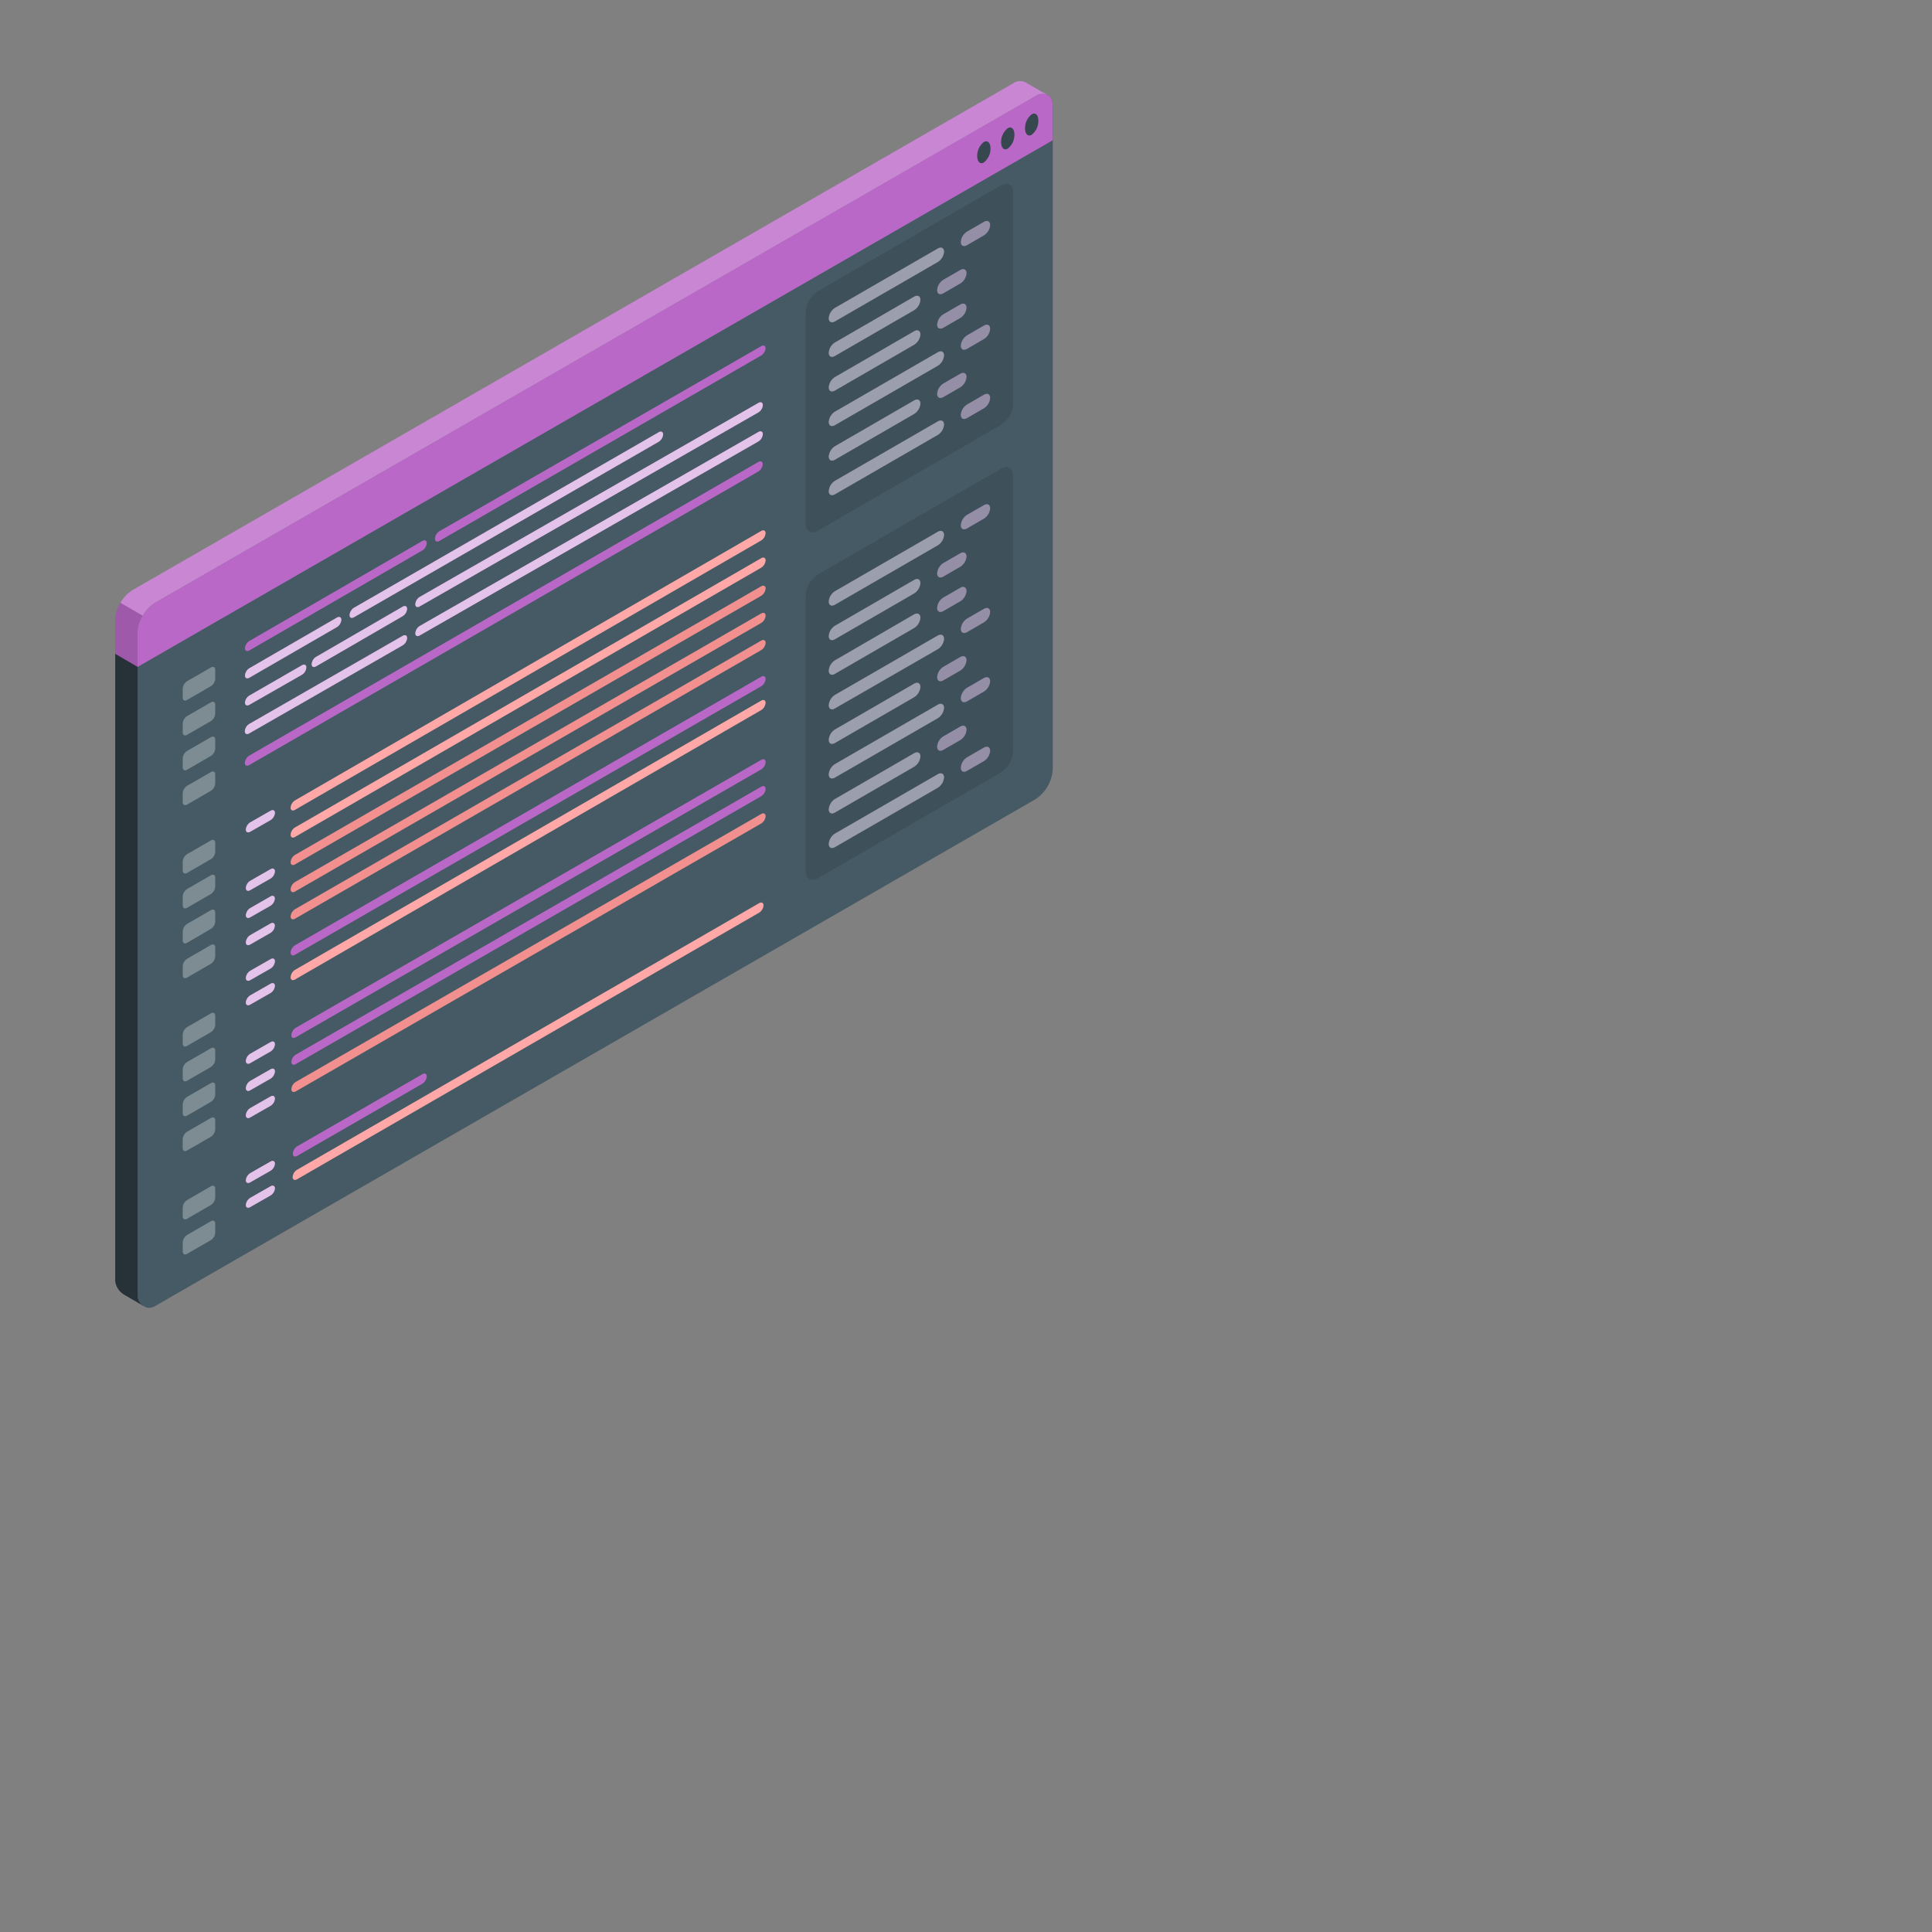 <svg id="Code_Window" data-name="Code Window" xmlns="http://www.w3.org/2000/svg" viewBox="0 0 500 500"><rect x="0" y="0" width="500" height="500" fill="#808080" stroke="none"/><defs><style>.cls-1{fill:#455a64;}.cls-2{fill:#ba68c8;}.cls-3{opacity:0.2;}.cls-10,.cls-11,.cls-4{fill:#fff;}.cls-5{opacity:0.15;}.cls-6{fill:#37474f;}.cls-7{fill:#263238;}.cls-8{opacity:0.5;}.cls-10,.cls-9{opacity:0.6;}.cls-11{opacity:0.8;}.cls-12{fill:#ffa8a7;}.cls-13{fill:#f28f8f;}</style></defs><title>Mesa de trabajo 1</title><g id="Window"><g id="Window-2" data-name="Window"><path class="cls-1" d="M272.44,26.92a1.75,1.75,0,0,0-.08-.41s0-.06,0-.09a2.24,2.24,0,0,0-.1-.41,2.18,2.18,0,0,0-.27-.58.83.83,0,0,0-.15-.23.7.7,0,0,0-.13-.17,1.65,1.65,0,0,0-.3-.29l0,0a1.9,1.9,0,0,0-.39-.23,3.29,3.29,0,0,0-3,.39L40.1,156c-2.5,1.44-4.53,5-4.53,10V335.28A3.07,3.07,0,0,0,37.2,338l.19.13.24.13a1.64,1.64,0,0,0,.39.14,2.79,2.79,0,0,0,.58.07,2.92,2.92,0,0,0,1.5-.43l.12-.07h0l4.32-2.5,223.39-128.6a10,10,0,0,0,4.53-7.84V27.49C272.47,27.29,272.45,27.1,272.44,26.92Z"/><path class="cls-2" d="M271,24.48a3.29,3.29,0,0,0-3,.39L40.1,156a10,10,0,0,0-4.53,7.85v8.78l-5.78-3.39v-8.68a10,10,0,0,1,4.51-7.83L262.16,21.6a3.15,3.15,0,0,1,3.28-.27C266.26,21.82,270,24,271,24.48Z"/><path class="cls-2" d="M272.46,27.46c0-2.86-2-4-4.52-2.58L40.1,156a10,10,0,0,0-4.53,7.83v8.79L272.46,36.29Z"/><g class="cls-3"><path class="cls-4" d="M267.93,24.87,40.1,156a9.31,9.31,0,0,0-3.19,3.36L31.16,156a9,9,0,0,1,3.15-3.3L262.15,21.6a3.17,3.17,0,0,1,3.29-.27c.81.5,4.57,2.63,5.53,3.15A3.29,3.29,0,0,0,267.93,24.87Z"/></g><path class="cls-5" d="M29.78,169.22v-8.7A9.34,9.34,0,0,1,31.16,156l5.77,3.32a9.14,9.14,0,0,0-1.36,4.5v8.78Z"/><path class="cls-6" d="M254.62,36.75a4.54,4.54,0,0,0-1.72,3.64c0,1.47.77,2.21,1.72,1.66a4.54,4.54,0,0,0,1.72-3.64C256.34,36.94,255.57,36.2,254.62,36.75Z"/><path class="cls-6" d="M260.81,33.17a4.54,4.54,0,0,0-1.72,3.64c0,1.46.77,2.21,1.72,1.66a4.54,4.54,0,0,0,1.72-3.64C262.53,33.36,261.76,32.62,260.81,33.17Z"/><path class="cls-6" d="M267,29.59a4.54,4.54,0,0,0-1.72,3.64c0,1.46.77,2.2,1.72,1.66a4.55,4.55,0,0,0,1.72-3.65C268.72,29.78,268,29,267,29.59Z"/><path class="cls-7" d="M37.19,338l-.23-.13-4.77-2.77a4.81,4.81,0,0,1-2.37-3.5,5.12,5.12,0,0,1,0-.67V169.2l5.79,3.39V335.27a3,3,0,0,0,1.4,2.57,1,1,0,0,0,.15.1l0,0Z"/></g><g id="Code" class="cls-8"><g class="cls-9"><path class="cls-4" d="M48.41,265.82l6.17-3.56c.62-.36,1.12-.07,1.12.65v2.27a2.48,2.48,0,0,1-1.12,1.94l-6.17,3.56c-.62.36-1.12.07-1.12-.65v-2.27A2.48,2.48,0,0,1,48.41,265.82Z"/><path class="cls-4" d="M48.41,274.85l6.17-3.56c.62-.36,1.12-.07,1.12.64v2.27a2.48,2.48,0,0,1-1.12,1.94l-6.17,3.56c-.62.36-1.12.07-1.12-.64v-2.27A2.45,2.45,0,0,1,48.41,274.85Z"/><path class="cls-4" d="M48.41,283.87l6.17-3.56c.62-.36,1.12-.07,1.12.65v2.26a2.45,2.45,0,0,1-1.12,1.94l-6.17,3.57c-.62.35-1.12.06-1.12-.65v-2.27A2.48,2.48,0,0,1,48.41,283.87Z"/><path class="cls-4" d="M48.41,292.89l6.17-3.56c.62-.35,1.12-.06,1.12.65v2.27a2.48,2.48,0,0,1-1.12,1.94l-6.17,3.56c-.62.36-1.12.07-1.12-.65v-2.26A2.49,2.49,0,0,1,48.41,292.89Z"/></g><g class="cls-9"><path class="cls-4" d="M48.41,221.06l6.17-3.56c.62-.36,1.12-.07,1.12.65v2.26a2.45,2.45,0,0,1-1.12,1.94l-6.17,3.57c-.62.35-1.12.06-1.12-.65V223A2.48,2.48,0,0,1,48.41,221.06Z"/><path class="cls-4" d="M48.41,230.08l6.17-3.56c.62-.35,1.12-.06,1.12.65v2.27a2.48,2.48,0,0,1-1.12,1.94l-6.17,3.56c-.62.36-1.12.07-1.12-.65V232A2.49,2.49,0,0,1,48.41,230.08Z"/><path class="cls-4" d="M48.41,239.11l6.17-3.56c.62-.36,1.12-.07,1.12.64v2.27a2.45,2.45,0,0,1-1.12,1.94L48.41,244c-.62.36-1.12.07-1.12-.64v-2.27A2.47,2.47,0,0,1,48.41,239.11Z"/><path class="cls-4" d="M48.41,248.13l6.17-3.56c.62-.36,1.12-.07,1.12.65v2.27a2.48,2.48,0,0,1-1.12,1.94L48.41,253c-.62.35-1.12.07-1.12-.65v-2.27A2.48,2.48,0,0,1,48.41,248.13Z"/><path class="cls-4" d="M48.41,310.59,54.58,307c.62-.35,1.12-.06,1.12.65v2.27a2.48,2.48,0,0,1-1.12,1.94l-6.17,3.56c-.62.36-1.12.07-1.12-.65v-2.26A2.45,2.45,0,0,1,48.41,310.59Z"/><path class="cls-4" d="M48.41,319.61l6.17-3.56c.62-.36,1.12-.07,1.12.64V319a2.45,2.45,0,0,1-1.12,1.94l-6.17,3.56c-.62.36-1.12.07-1.12-.64v-2.27A2.48,2.48,0,0,1,48.41,319.61Z"/></g><g class="cls-9"><path class="cls-4" d="M48.41,176.3l6.17-3.56c.62-.36,1.12-.07,1.12.64v2.27a2.47,2.47,0,0,1-1.12,1.94l-6.17,3.56c-.62.36-1.12.07-1.12-.64v-2.27A2.47,2.47,0,0,1,48.41,176.3Z"/><path class="cls-4" d="M48.41,185.32l6.17-3.56c.62-.36,1.12-.07,1.12.65v2.27a2.48,2.48,0,0,1-1.12,1.94l-6.17,3.56c-.62.35-1.12.06-1.12-.65v-2.27A2.48,2.48,0,0,1,48.41,185.32Z"/><path class="cls-4" d="M48.41,194.35l6.17-3.57c.62-.35,1.12-.06,1.12.65v2.27a2.48,2.48,0,0,1-1.12,1.94l-6.17,3.56c-.62.36-1.12.07-1.12-.65v-2.26A2.45,2.45,0,0,1,48.41,194.35Z"/><path class="cls-4" d="M48.41,203.37l6.17-3.56c.62-.36,1.12-.07,1.12.65v2.26a2.45,2.45,0,0,1-1.12,1.94l-6.17,3.57c-.62.35-1.12.06-1.12-.65v-2.27A2.48,2.48,0,0,1,48.41,203.37Z"/></g><path class="cls-6" d="M259,121.32,211.7,148.64a7,7,0,0,0-3.18,5.51v71.27c0,2,1.43,2.85,3.18,1.84L259,199.93a7,7,0,0,0,3.18-5.5V123.15C262.2,121.13,260.78,120.3,259,121.32Z"/><path class="cls-2" d="M254.63,175.48,250.28,178a3.46,3.46,0,0,0-1.61,2.67c0,1,.72,1.33,1.61.82l4.35-2.52a3.44,3.44,0,0,0,1.61-2.67C256.24,175.34,255.52,175,254.63,175.48Z"/><path class="cls-10" d="M254.63,175.48,250.28,178a3.46,3.46,0,0,0-1.61,2.67c0,1,.72,1.33,1.61.82l4.35-2.52a3.44,3.44,0,0,0,1.61-2.67C256.24,175.34,255.52,175,254.63,175.48Z"/><path class="cls-2" d="M254.63,130.74l-4.35,2.51a3.46,3.46,0,0,0-1.61,2.68c0,1,.72,1.32,1.61.81l4.35-2.52a3.44,3.44,0,0,0,1.61-2.67C256.24,130.59,255.52,130.22,254.63,130.74Z"/><path class="cls-10" d="M254.63,130.74l-4.35,2.51a3.46,3.46,0,0,0-1.61,2.68c0,1,.72,1.32,1.61.81l4.35-2.52a3.44,3.44,0,0,0,1.61-2.67C256.24,130.59,255.52,130.22,254.63,130.74Z"/><path class="cls-2" d="M248.51,143.2l-4.36,2.52a3.44,3.44,0,0,0-1.61,2.67c0,1,.72,1.33,1.61.81l4.36-2.52a3.43,3.43,0,0,0,1.61-2.67C250.12,143.05,249.4,142.69,248.51,143.2Z"/><path class="cls-10" d="M248.51,143.2l-4.36,2.52a3.44,3.44,0,0,0-1.61,2.67c0,1,.72,1.33,1.61.81l4.36-2.52a3.43,3.43,0,0,0,1.61-2.67C250.12,143.05,249.4,142.69,248.51,143.2Z"/><path class="cls-2" d="M248.51,152.13l-4.36,2.52a3.43,3.43,0,0,0-1.61,2.67c0,1,.72,1.32,1.61.81l4.36-2.52a3.44,3.44,0,0,0,1.61-2.67C250.12,152,249.4,151.61,248.51,152.13Z"/><path class="cls-10" d="M248.51,152.13l-4.36,2.52a3.43,3.43,0,0,0-1.61,2.67c0,1,.72,1.32,1.61.81l4.36-2.52a3.44,3.44,0,0,0,1.61-2.67C250.12,152,249.4,151.61,248.51,152.13Z"/><path class="cls-2" d="M254.63,157.58l-4.35,2.52a3.44,3.44,0,0,0-1.61,2.67c0,1,.72,1.32,1.61.81l4.35-2.52a3.44,3.44,0,0,0,1.61-2.67C256.24,157.43,255.52,157.06,254.63,157.58Z"/><path class="cls-10" d="M254.63,157.58l-4.35,2.52a3.44,3.44,0,0,0-1.61,2.67c0,1,.72,1.32,1.61.81l4.35-2.52a3.44,3.44,0,0,0,1.61-2.67C256.24,157.43,255.52,157.06,254.63,157.58Z"/><path class="cls-2" d="M248.51,170.05l-4.36,2.52a3.44,3.44,0,0,0-1.61,2.67c0,1,.72,1.33,1.61.82l4.36-2.52a3.46,3.46,0,0,0,1.61-2.68C250.12,169.9,249.4,169.54,248.51,170.05Z"/><path class="cls-10" d="M248.51,170.05l-4.36,2.52a3.44,3.44,0,0,0-1.61,2.67c0,1,.72,1.33,1.61.82l4.36-2.52a3.46,3.46,0,0,0,1.61-2.68C250.12,169.9,249.4,169.54,248.51,170.05Z"/><path class="cls-2" d="M242.7,137.63,216.1,153a3.44,3.44,0,0,0-1.61,2.67c0,1,.72,1.33,1.61.81l26.6-15.36a3.44,3.44,0,0,0,1.61-2.67C244.31,137.48,243.59,137.11,242.7,137.63Z"/><path class="cls-11" d="M242.7,137.63,216.1,153a3.44,3.44,0,0,0-1.61,2.67c0,1,.72,1.33,1.61.81l26.6-15.36a3.44,3.44,0,0,0,1.61-2.67C244.31,137.48,243.59,137.11,242.7,137.63Z"/><path class="cls-2" d="M242.7,182.38l-26.6,15.36a3.44,3.44,0,0,0-1.61,2.67c0,1,.72,1.32,1.61.81l26.6-15.36a3.44,3.44,0,0,0,1.61-2.67C244.31,182.23,243.59,181.86,242.7,182.38Z"/><path class="cls-11" d="M242.7,182.38l-26.6,15.36a3.44,3.44,0,0,0-1.61,2.67c0,1,.72,1.32,1.61.81l26.6-15.36a3.44,3.44,0,0,0,1.61-2.67C244.31,182.23,243.59,181.86,242.7,182.38Z"/><path class="cls-2" d="M236.58,150.09,216.1,161.94a3.44,3.44,0,0,0-1.61,2.67c0,1,.72,1.33,1.61.81l20.48-11.85a3.43,3.43,0,0,0,1.61-2.67C238.19,149.94,237.47,149.58,236.58,150.09Z"/><path class="cls-11" d="M236.58,150.09,216.1,161.94a3.44,3.44,0,0,0-1.61,2.67c0,1,.72,1.33,1.61.81l20.48-11.85a3.43,3.43,0,0,0,1.61-2.67C238.19,149.94,237.47,149.58,236.58,150.09Z"/><path class="cls-2" d="M236.58,159,216.1,170.89a3.44,3.44,0,0,0-1.61,2.67c0,1,.72,1.33,1.61.81l20.48-11.85a3.43,3.43,0,0,0,1.61-2.67C238.19,158.89,237.47,158.53,236.58,159Z"/><path class="cls-11" d="M236.58,159,216.1,170.89a3.44,3.44,0,0,0-1.61,2.67c0,1,.72,1.33,1.61.81l20.48-11.85a3.43,3.43,0,0,0,1.61-2.67C238.19,158.89,237.47,158.53,236.58,159Z"/><path class="cls-2" d="M242.7,164.48l-26.6,15.36a3.44,3.44,0,0,0-1.61,2.67c0,1,.72,1.33,1.61.81L242.7,168a3.44,3.44,0,0,0,1.61-2.67C244.31,164.33,243.59,164,242.7,164.48Z"/><path class="cls-11" d="M242.7,164.48l-26.6,15.36a3.44,3.44,0,0,0-1.61,2.67c0,1,.72,1.33,1.61.81L242.7,168a3.44,3.44,0,0,0,1.61-2.67C244.31,164.33,243.59,164,242.7,164.48Z"/><path class="cls-2" d="M236.58,176.94,216.1,188.79a3.44,3.44,0,0,0-1.61,2.67c0,1,.72,1.32,1.61.81l20.48-11.84a3.46,3.46,0,0,0,1.61-2.67C238.19,176.79,237.47,176.43,236.58,176.94Z"/><path class="cls-11" d="M236.58,176.94,216.1,188.79a3.44,3.44,0,0,0-1.61,2.67c0,1,.72,1.32,1.61.81l20.48-11.84a3.46,3.46,0,0,0,1.61-2.67C238.19,176.79,237.47,176.43,236.58,176.94Z"/><path class="cls-2" d="M254.63,193.48,250.28,196a3.44,3.44,0,0,0-1.61,2.67c0,1,.72,1.33,1.61.81l4.35-2.51a3.46,3.46,0,0,0,1.61-2.68C256.24,193.33,255.52,193,254.63,193.48Z"/><path class="cls-10" d="M254.63,193.48,250.28,196a3.44,3.44,0,0,0-1.61,2.67c0,1,.72,1.33,1.61.81l4.35-2.51a3.46,3.46,0,0,0,1.61-2.68C256.24,193.33,255.52,193,254.63,193.48Z"/><path class="cls-2" d="M248.51,188.05l-4.36,2.52a3.44,3.44,0,0,0-1.61,2.67c0,1,.72,1.33,1.61.81l4.36-2.52a3.44,3.44,0,0,0,1.61-2.67C250.12,187.9,249.4,187.54,248.51,188.05Z"/><path class="cls-10" d="M248.51,188.05l-4.36,2.52a3.44,3.44,0,0,0-1.61,2.67c0,1,.72,1.33,1.61.81l4.36-2.52a3.44,3.44,0,0,0,1.61-2.67C250.12,187.9,249.4,187.54,248.51,188.05Z"/><path class="cls-2" d="M242.7,200.37l-26.6,15.36a3.46,3.46,0,0,0-1.61,2.67c0,1,.72,1.33,1.61.82l26.6-15.36a3.46,3.46,0,0,0,1.61-2.67C244.31,200.22,243.59,199.86,242.7,200.37Z"/><path class="cls-11" d="M242.7,200.37l-26.6,15.36a3.46,3.46,0,0,0-1.61,2.67c0,1,.72,1.33,1.61.82l26.6-15.36a3.46,3.46,0,0,0,1.61-2.67C244.31,200.22,243.59,199.86,242.7,200.37Z"/><path class="cls-2" d="M236.58,194.94,216.1,206.78a3.46,3.46,0,0,0-1.61,2.68c0,1,.72,1.32,1.61.81l20.48-11.85a3.43,3.43,0,0,0,1.61-2.67C238.19,194.79,237.47,194.43,236.58,194.94Z"/><path class="cls-11" d="M236.58,194.94,216.1,206.78a3.46,3.46,0,0,0-1.61,2.68c0,1,.72,1.32,1.61.81l20.48-11.85a3.43,3.43,0,0,0,1.61-2.67C238.19,194.79,237.47,194.43,236.58,194.94Z"/><path class="cls-6" d="M259,48,211.7,75.33a7,7,0,0,0-3.18,5.51v54.64c0,2,1.43,2.85,3.18,1.84L259,110a7,7,0,0,0,3.18-5.5V49.84C262.2,47.82,260.78,47,259,48Z"/><path class="cls-2" d="M254.63,102.17l-4.35,2.52a3.46,3.46,0,0,0-1.61,2.67c0,1,.72,1.33,1.61.82l4.35-2.52a3.44,3.44,0,0,0,1.61-2.67C256.24,102,255.52,101.66,254.63,102.17Z"/><path class="cls-10" d="M254.63,102.17l-4.35,2.52a3.46,3.46,0,0,0-1.61,2.67c0,1,.72,1.33,1.61.82l4.35-2.52a3.44,3.44,0,0,0,1.61-2.67C256.24,102,255.52,101.66,254.63,102.17Z"/><path class="cls-2" d="M254.63,57.43l-4.35,2.51a3.46,3.46,0,0,0-1.61,2.68c0,1,.72,1.32,1.61.81l4.35-2.52a3.44,3.44,0,0,0,1.61-2.67C256.24,57.28,255.52,56.91,254.63,57.43Z"/><path class="cls-10" d="M254.63,57.43l-4.35,2.51a3.46,3.46,0,0,0-1.61,2.68c0,1,.72,1.32,1.61.81l4.35-2.52a3.44,3.44,0,0,0,1.61-2.67C256.24,57.28,255.52,56.91,254.63,57.43Z"/><path class="cls-2" d="M248.51,69.89l-4.36,2.52a3.44,3.44,0,0,0-1.61,2.67c0,1,.72,1.33,1.61.81l4.36-2.52a3.43,3.43,0,0,0,1.61-2.67C250.12,69.74,249.4,69.38,248.51,69.89Z"/><path class="cls-10" d="M248.51,69.89l-4.36,2.52a3.44,3.44,0,0,0-1.61,2.67c0,1,.72,1.33,1.61.81l4.36-2.52a3.43,3.43,0,0,0,1.61-2.67C250.12,69.74,249.4,69.38,248.51,69.89Z"/><path class="cls-2" d="M248.51,78.82l-4.36,2.52A3.44,3.44,0,0,0,242.54,84c0,1,.72,1.32,1.61.81l4.36-2.52a3.44,3.44,0,0,0,1.61-2.67C250.12,78.67,249.4,78.3,248.51,78.82Z"/><path class="cls-10" d="M248.51,78.82l-4.36,2.52A3.44,3.44,0,0,0,242.54,84c0,1,.72,1.32,1.61.81l4.36-2.52a3.44,3.44,0,0,0,1.61-2.67C250.12,78.67,249.4,78.3,248.51,78.82Z"/><path class="cls-2" d="M254.63,84.27l-4.35,2.52a3.44,3.44,0,0,0-1.61,2.67c0,1,.72,1.32,1.61.81l4.35-2.52a3.44,3.44,0,0,0,1.61-2.67C256.24,84.12,255.52,83.76,254.63,84.27Z"/><path class="cls-10" d="M254.63,84.27l-4.35,2.52a3.44,3.44,0,0,0-1.61,2.67c0,1,.72,1.32,1.61.81l4.35-2.52a3.44,3.44,0,0,0,1.61-2.67C256.24,84.12,255.52,83.76,254.63,84.27Z"/><path class="cls-2" d="M248.51,96.74l-4.36,2.52a3.44,3.44,0,0,0-1.61,2.67c0,1,.72,1.33,1.61.82l4.36-2.52a3.46,3.46,0,0,0,1.61-2.68C250.12,96.59,249.4,96.23,248.51,96.74Z"/><path class="cls-10" d="M248.51,96.74l-4.36,2.52a3.44,3.44,0,0,0-1.61,2.67c0,1,.72,1.33,1.61.82l4.36-2.52a3.46,3.46,0,0,0,1.61-2.68C250.12,96.59,249.4,96.23,248.51,96.74Z"/><path class="cls-2" d="M242.7,64.32,216.1,79.68a3.44,3.44,0,0,0-1.61,2.67c0,1,.72,1.33,1.61.81L242.7,67.8a3.44,3.44,0,0,0,1.61-2.67C244.31,64.17,243.59,63.8,242.7,64.32Z"/><path class="cls-11" d="M242.7,64.32,216.1,79.68a3.44,3.44,0,0,0-1.61,2.67c0,1,.72,1.33,1.61.81L242.7,67.8a3.44,3.44,0,0,0,1.61-2.67C244.31,64.17,243.59,63.8,242.7,64.32Z"/><path class="cls-2" d="M242.7,109.07l-26.6,15.36a3.44,3.44,0,0,0-1.61,2.67c0,1,.72,1.32,1.61.81l26.6-15.36a3.44,3.44,0,0,0,1.61-2.67C244.31,108.92,243.59,108.55,242.7,109.07Z"/><path class="cls-11" d="M242.7,109.07l-26.6,15.36a3.44,3.44,0,0,0-1.61,2.67c0,1,.72,1.32,1.61.81l26.6-15.36a3.44,3.44,0,0,0,1.61-2.67C244.31,108.92,243.59,108.55,242.7,109.07Z"/><path class="cls-2" d="M236.58,76.78,216.1,88.63a3.44,3.44,0,0,0-1.61,2.67c0,1,.72,1.33,1.61.81l20.48-11.85a3.43,3.43,0,0,0,1.61-2.67C238.19,76.63,237.47,76.27,236.58,76.78Z"/><path class="cls-11" d="M236.58,76.78,216.1,88.63a3.44,3.44,0,0,0-1.61,2.67c0,1,.72,1.33,1.61.81l20.48-11.85a3.43,3.43,0,0,0,1.61-2.67C238.19,76.63,237.47,76.27,236.58,76.78Z"/><path class="cls-2" d="M236.58,85.73,216.1,97.58a3.44,3.44,0,0,0-1.61,2.67c0,1,.72,1.33,1.61.81l20.48-11.85a3.43,3.43,0,0,0,1.61-2.67C238.19,85.58,237.47,85.22,236.58,85.73Z"/><path class="cls-11" d="M236.58,85.73,216.1,97.58a3.44,3.44,0,0,0-1.61,2.67c0,1,.72,1.33,1.61.81l20.48-11.85a3.43,3.43,0,0,0,1.61-2.67C238.19,85.58,237.47,85.22,236.58,85.73Z"/><path class="cls-2" d="M242.7,91.17l-26.6,15.36a3.44,3.44,0,0,0-1.61,2.67c0,1,.72,1.32,1.61.81l26.6-15.36A3.44,3.44,0,0,0,244.31,92C244.31,91,243.59,90.65,242.7,91.17Z"/><path class="cls-11" d="M242.7,91.17l-26.6,15.36a3.44,3.44,0,0,0-1.61,2.67c0,1,.72,1.32,1.61.81l26.6-15.36A3.44,3.44,0,0,0,244.31,92C244.31,91,243.59,90.65,242.7,91.17Z"/><path class="cls-2" d="M236.58,103.63,216.1,115.48a3.44,3.44,0,0,0-1.61,2.67c0,1,.72,1.32,1.61.81l20.48-11.84a3.46,3.46,0,0,0,1.61-2.67C238.19,103.48,237.47,103.12,236.58,103.63Z"/><path class="cls-11" d="M236.58,103.63,216.1,115.48a3.44,3.44,0,0,0-1.61,2.67c0,1,.72,1.32,1.61.81l20.48-11.84a3.46,3.46,0,0,0,1.61-2.67C238.19,103.48,237.47,103.12,236.58,103.63Z"/></g><path class="cls-2" d="M64.54,165.88,109.31,140c.62-.36,1.13-.11,1.13.57a2.43,2.43,0,0,1-1.13,1.88L64.54,168.33c-.63.37-1.14.11-1.14-.57A2.42,2.42,0,0,1,64.54,165.88Z"/><path class="cls-2" d="M64.49,195.56l131.77-76c.63-.36,1.13-.1,1.13.58a2.42,2.42,0,0,1-1.13,1.88L64.49,198c-.62.36-1.13.11-1.13-.57A2.47,2.47,0,0,1,64.49,195.56Z"/><path class="cls-2" d="M113.7,137.49,197,89.59c.63-.36,1.13-.11,1.13.57A2.41,2.41,0,0,1,197,92L113.7,140c-.62.36-1.13.1-1.13-.58A2.43,2.43,0,0,1,113.7,137.49Z"/><path class="cls-2" d="M64.54,172.93l22.66-13.1c.63-.36,1.14-.1,1.14.58a2.43,2.43,0,0,1-1.14,1.88l-22.66,13.1c-.63.36-1.14.11-1.14-.57A2.45,2.45,0,0,1,64.54,172.93Z"/><path class="cls-10" d="M64.54,172.93l22.66-13.1c.63-.36,1.14-.1,1.14.58a2.43,2.43,0,0,1-1.14,1.88l-22.66,13.1c-.63.36-1.14.11-1.14-.57A2.45,2.45,0,0,1,64.54,172.93Z"/><path class="cls-2" d="M64.54,180l13.61-7.84c.63-.36,1.13-.1,1.13.58a2.42,2.42,0,0,1-1.13,1.88L64.54,182.4c-.63.37-1.14.11-1.14-.57A2.42,2.42,0,0,1,64.54,180Z"/><path class="cls-10" d="M64.54,180l13.61-7.84c.63-.36,1.13-.1,1.13.58a2.42,2.42,0,0,1-1.13,1.88L64.54,182.4c-.63.37-1.14.11-1.14-.57A2.42,2.42,0,0,1,64.54,180Z"/><path class="cls-2" d="M91.6,157.29l78.88-45.43c.62-.36,1.13-.11,1.13.57a2.47,2.47,0,0,1-1.13,1.89L91.6,159.75c-.63.36-1.13.11-1.13-.57A2.44,2.44,0,0,1,91.6,157.29Z"/><path class="cls-10" d="M91.6,157.29l78.88-45.43c.62-.36,1.13-.11,1.13.57a2.47,2.47,0,0,1-1.13,1.89L91.6,159.75c-.63.36-1.13.11-1.13-.57A2.44,2.44,0,0,1,91.6,157.29Z"/><path class="cls-12" d="M76.34,214.15,197,144.46c.63-.36,1.14-.1,1.14.57a2.44,2.44,0,0,1-1.14,1.89L76.34,216.61c-.62.36-1.13.1-1.13-.58A2.43,2.43,0,0,1,76.34,214.15Z"/><path class="cls-12" d="M76.34,207.14,197,137.41c.63-.36,1.13-.1,1.13.58a2.41,2.41,0,0,1-1.13,1.88L76.34,209.59c-.62.37-1.13.11-1.13-.57A2.43,2.43,0,0,1,76.34,207.14Z"/><path class="cls-2" d="M81.79,170l22.43-13c.63-.36,1.14-.1,1.14.58a2.43,2.43,0,0,1-1.14,1.88l-22.43,13c-.63.36-1.13.11-1.13-.57A2.41,2.41,0,0,1,81.79,170Z"/><path class="cls-10" d="M81.79,170l22.43-13c.63-.36,1.14-.1,1.14.58a2.43,2.43,0,0,1-1.14,1.88l-22.43,13c-.63.36-1.13.11-1.13-.57A2.41,2.41,0,0,1,81.79,170Z"/><path class="cls-2" d="M108.62,154.48l87.66-50.21c.63-.36,1.14-.11,1.14.57a2.42,2.42,0,0,1-1.14,1.88l-87.66,50.22c-.63.36-1.14.11-1.14-.57A2.45,2.45,0,0,1,108.62,154.48Z"/><path class="cls-10" d="M108.62,154.48l87.66-50.21c.63-.36,1.14-.11,1.14.57a2.42,2.42,0,0,1-1.14,1.88l-87.66,50.22c-.63.36-1.14.11-1.14-.57A2.45,2.45,0,0,1,108.62,154.48Z"/><path class="cls-2" d="M64.49,187.36l39.73-22.81c.63-.36,1.14-.1,1.14.58a2.43,2.43,0,0,1-1.14,1.88l-39.73,22.8c-.62.37-1.13.11-1.13-.57A2.43,2.43,0,0,1,64.49,187.36Z"/><path class="cls-10" d="M64.49,187.36l39.73-22.81c.63-.36,1.14-.1,1.14.58a2.43,2.43,0,0,1-1.14,1.88l-39.73,22.8c-.62.37-1.13.11-1.13-.57A2.43,2.43,0,0,1,64.49,187.36Z"/><path class="cls-2" d="M108.62,162l87.66-50.21c.63-.36,1.14-.11,1.14.57a2.42,2.42,0,0,1-1.14,1.88l-87.66,50.22c-.63.36-1.14.11-1.14-.57A2.45,2.45,0,0,1,108.62,162Z"/><path class="cls-10" d="M108.62,162l87.66-50.21c.63-.36,1.14-.11,1.14.57a2.42,2.42,0,0,1-1.14,1.88l-87.66,50.22c-.63.36-1.14.11-1.14-.57A2.45,2.45,0,0,1,108.62,162Z"/><path class="cls-13" d="M76.34,221.25,197,151.73c.63-.36,1.14-.1,1.14.58a2.42,2.42,0,0,1-1.14,1.88L76.34,223.71c-.62.36-1.13.1-1.13-.58A2.45,2.45,0,0,1,76.34,221.25Z"/><path class="cls-13" d="M76.34,228.28,197,158.76c.63-.36,1.14-.1,1.14.58a2.42,2.42,0,0,1-1.14,1.88L76.34,230.74c-.62.36-1.13.1-1.13-.58A2.43,2.43,0,0,1,76.34,228.28Z"/><path class="cls-13" d="M76.34,235.31,197,165.79c.63-.36,1.14-.1,1.14.58a2.43,2.43,0,0,1-1.14,1.88L76.34,237.77c-.62.36-1.13.1-1.13-.58A2.43,2.43,0,0,1,76.34,235.31Z"/><path class="cls-2" d="M76.34,244.64,197,175.14c.63-.36,1.13-.1,1.13.57A2.44,2.44,0,0,1,197,177.6L76.34,247.1c-.62.36-1.13.1-1.13-.58A2.45,2.45,0,0,1,76.34,244.64Z"/><path class="cls-2" d="M64.77,251.23l5.25-3c.63-.37,1.13-.11,1.13.57A2.41,2.41,0,0,1,70,250.67l-5.25,3c-.62.36-1.13.1-1.13-.58A2.43,2.43,0,0,1,64.77,251.23Z"/><path class="cls-10" d="M64.77,251.23l5.25-3c.63-.37,1.13-.11,1.13.57A2.41,2.41,0,0,1,70,250.67l-5.25,3c-.62.36-1.13.1-1.13-.58A2.43,2.43,0,0,1,64.77,251.23Z"/><path class="cls-2" d="M64.77,212.82l5.25-3c.63-.36,1.13-.11,1.13.57A2.41,2.41,0,0,1,70,212.26l-5.25,3c-.62.36-1.13.1-1.13-.57A2.45,2.45,0,0,1,64.77,212.82Z"/><path class="cls-10" d="M64.77,212.82l5.25-3c.63-.36,1.13-.11,1.13.57A2.41,2.41,0,0,1,70,212.26l-5.25,3c-.62.36-1.13.1-1.13-.57A2.45,2.45,0,0,1,64.77,212.82Z"/><path class="cls-2" d="M64.77,227.94l5.25-3c.63-.36,1.13-.1,1.13.58A2.41,2.41,0,0,1,70,227.38l-5.25,3c-.62.37-1.13.11-1.13-.57A2.43,2.43,0,0,1,64.77,227.94Z"/><path class="cls-10" d="M64.77,227.94l5.25-3c.63-.36,1.13-.1,1.13.58A2.41,2.41,0,0,1,70,227.38l-5.25,3c-.62.37-1.13.11-1.13-.57A2.43,2.43,0,0,1,64.77,227.94Z"/><path class="cls-2" d="M64.77,235,70,232c.63-.36,1.13-.1,1.13.58A2.42,2.42,0,0,1,70,234.41l-5.25,3c-.62.37-1.13.11-1.13-.57A2.43,2.43,0,0,1,64.77,235Z"/><path class="cls-10" d="M64.77,235,70,232c.63-.36,1.13-.1,1.13.58A2.42,2.42,0,0,1,70,234.41l-5.25,3c-.62.37-1.13.11-1.13-.57A2.43,2.43,0,0,1,64.77,235Z"/><path class="cls-2" d="M64.77,242,70,239c.63-.36,1.13-.1,1.13.58A2.42,2.42,0,0,1,70,241.44l-5.25,3c-.62.37-1.13.11-1.13-.57A2.43,2.43,0,0,1,64.77,242Z"/><path class="cls-10" d="M64.77,242,70,239c.63-.36,1.13-.1,1.13.58A2.42,2.42,0,0,1,70,241.44l-5.25,3c-.62.37-1.13.11-1.13-.57A2.43,2.43,0,0,1,64.77,242Z"/><path class="cls-2" d="M64.77,257.59l5.25-3c.63-.36,1.13-.1,1.13.57A2.42,2.42,0,0,1,70,257l-5.25,3c-.62.36-1.13.11-1.13-.57A2.43,2.43,0,0,1,64.77,257.59Z"/><path class="cls-10" d="M64.77,257.59l5.25-3c.63-.36,1.13-.1,1.13.57A2.42,2.42,0,0,1,70,257l-5.25,3c-.62.36-1.13.11-1.13-.57A2.43,2.43,0,0,1,64.77,257.59Z"/><path class="cls-12" d="M76.34,251,197,181.32c.63-.36,1.13-.11,1.13.57a2.41,2.41,0,0,1-1.13,1.88L76.34,253.5c-.62.36-1.13.1-1.13-.58A2.45,2.45,0,0,1,76.34,251Z"/><path class="cls-2" d="M76.91,296.66,109.31,278c.62-.36,1.13-.1,1.13.57a2.45,2.45,0,0,1-1.13,1.89l-32.4,18.69c-.63.36-1.13.1-1.13-.57A2.44,2.44,0,0,1,76.91,296.66Z"/><path class="cls-2" d="M64.77,303.6l5.25-3c.63-.36,1.13-.11,1.13.57A2.41,2.41,0,0,1,70,303l-5.25,3c-.62.36-1.13.1-1.13-.58A2.45,2.45,0,0,1,64.77,303.6Z"/><path class="cls-10" d="M64.77,303.6l5.25-3c.63-.36,1.13-.11,1.13.57A2.41,2.41,0,0,1,70,303l-5.25,3c-.62.36-1.13.1-1.13-.58A2.45,2.45,0,0,1,64.77,303.6Z"/><path class="cls-2" d="M64.77,310l5.25-3c.63-.36,1.13-.1,1.13.58A2.42,2.42,0,0,1,70,309.4l-5.25,3c-.62.37-1.13.11-1.13-.57A2.43,2.43,0,0,1,64.77,310Z"/><path class="cls-10" d="M64.77,310l5.25-3c.63-.36,1.13-.1,1.13.58A2.42,2.42,0,0,1,70,309.4l-5.25,3c-.62.37-1.13.11-1.13-.57A2.43,2.43,0,0,1,64.77,310Z"/><path class="cls-12" d="M76.87,302.74l119.59-69c.63-.36,1.14-.1,1.14.58a2.43,2.43,0,0,1-1.14,1.88l-119.59,69c-.63.36-1.14.1-1.14-.57A2.44,2.44,0,0,1,76.87,302.74Z"/><path class="cls-2" d="M76.54,266,197,196.66c.63-.36,1.14-.1,1.14.57a2.44,2.44,0,0,1-1.14,1.89L76.54,268.45c-.62.36-1.13.11-1.13-.57A2.47,2.47,0,0,1,76.54,266Z"/><path class="cls-2" d="M64.77,272.7l5.25-3c.63-.37,1.13-.11,1.13.57A2.41,2.41,0,0,1,70,272.14l-5.25,3c-.62.36-1.13.1-1.13-.58A2.43,2.43,0,0,1,64.77,272.7Z"/><path class="cls-10" d="M64.77,272.7l5.25-3c.63-.37,1.13-.11,1.13.57A2.41,2.41,0,0,1,70,272.14l-5.25,3c-.62.36-1.13.1-1.13-.58A2.43,2.43,0,0,1,64.77,272.7Z"/><path class="cls-2" d="M76.54,272.94,197,203.6c.63-.36,1.14-.1,1.14.58a2.42,2.42,0,0,1-1.14,1.88L76.54,275.39c-.62.37-1.13.11-1.13-.57A2.43,2.43,0,0,1,76.54,272.94Z"/><path class="cls-2" d="M64.77,279.73l5.25-3c.63-.37,1.13-.11,1.13.57A2.41,2.41,0,0,1,70,279.17l-5.25,3c-.62.36-1.13.1-1.13-.58A2.43,2.43,0,0,1,64.77,279.73Z"/><path class="cls-10" d="M64.77,279.73l5.25-3c.63-.37,1.13-.11,1.13.57A2.41,2.41,0,0,1,70,279.17l-5.25,3c-.62.36-1.13.1-1.13-.58A2.43,2.43,0,0,1,64.77,279.73Z"/><path class="cls-13" d="M76.54,280,197,210.66c.63-.36,1.14-.1,1.14.58a2.43,2.43,0,0,1-1.14,1.88L76.54,282.45c-.62.36-1.13.11-1.13-.57A2.43,2.43,0,0,1,76.54,280Z"/><path class="cls-2" d="M64.77,286.76l5.25-3c.63-.36,1.13-.1,1.13.58A2.41,2.41,0,0,1,70,286.2l-5.25,3c-.62.36-1.13.1-1.13-.58A2.43,2.43,0,0,1,64.77,286.76Z"/><path class="cls-10" d="M64.77,286.76l5.25-3c.63-.36,1.13-.1,1.13.58A2.41,2.41,0,0,1,70,286.2l-5.25,3c-.62.36-1.13.1-1.13-.58A2.43,2.43,0,0,1,64.77,286.76Z"/></g></svg>